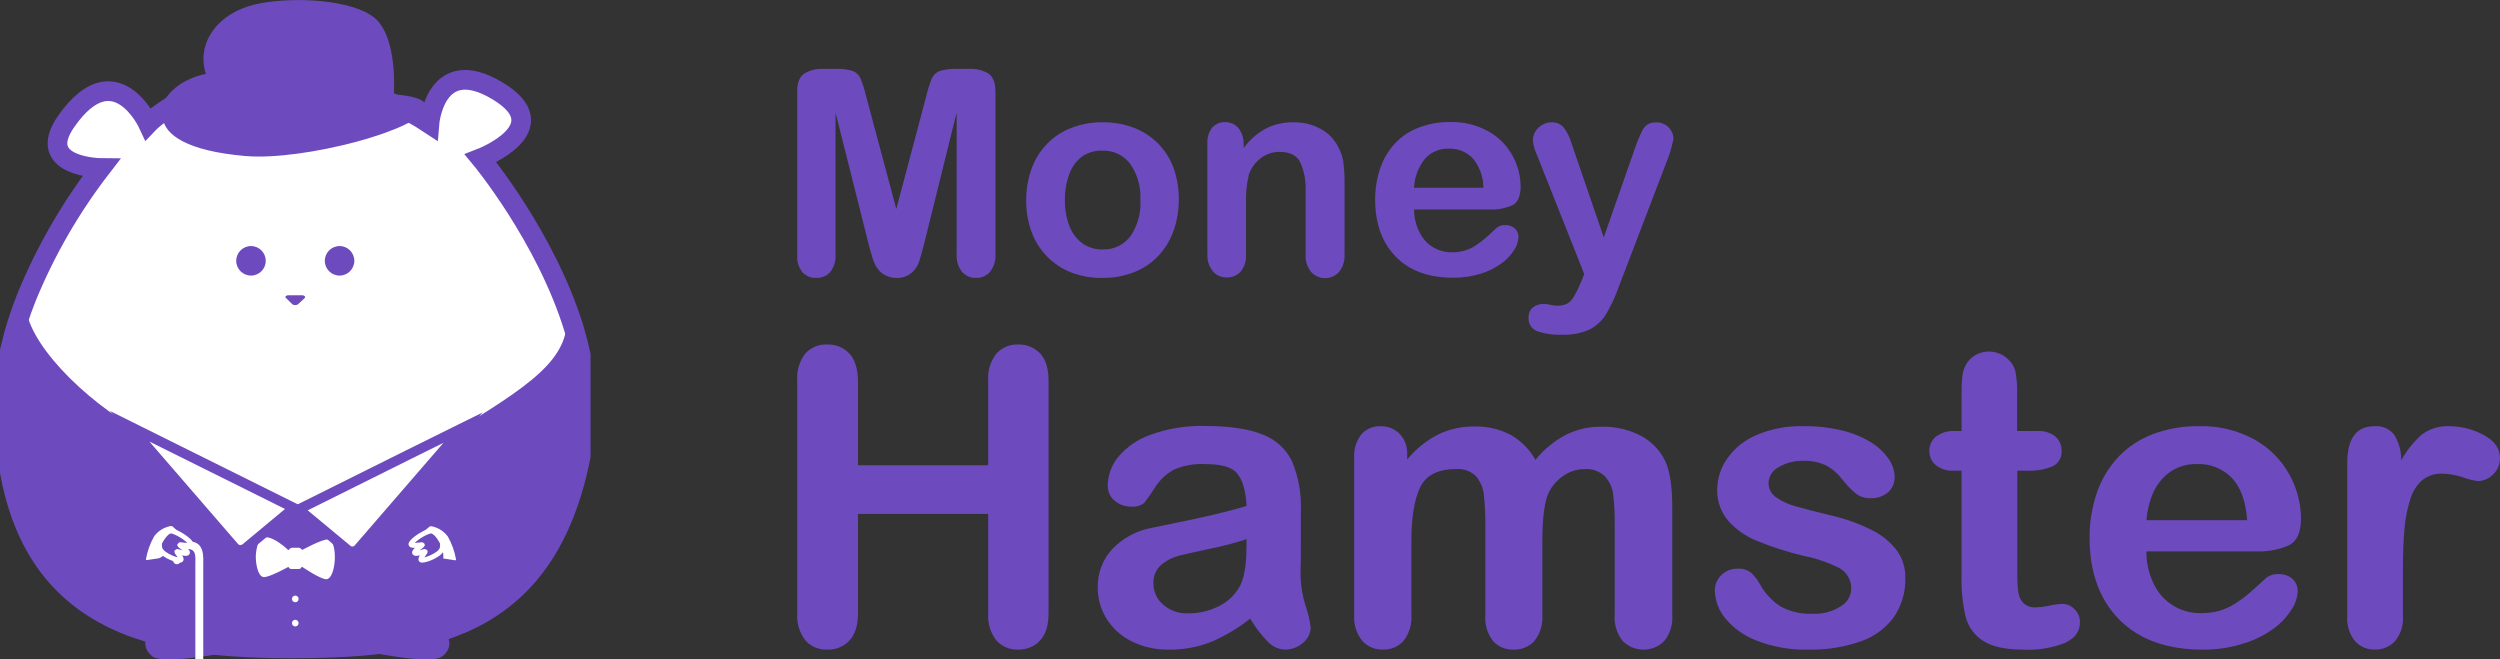 <svg width="254" height="67" viewBox="0 0 254 67" fill="none" xmlns="http://www.w3.org/2000/svg">
  <rect x="0" y="0" width="254" height="67" fill="#333333" stroke="none"/>
  <g clip-path="url(#clip0_434_26)">
  <path d="M88.232 24.729L84.889 11.427V25.841C84.937 26.485 84.746 27.124 84.353 27.637C84.175 27.834 83.956 27.99 83.711 28.093C83.466 28.197 83.201 28.245 82.936 28.235C82.677 28.247 82.418 28.203 82.177 28.105C81.936 28.008 81.719 27.86 81.541 27.671C81.133 27.163 80.932 26.52 80.977 25.869V9.321C80.992 8.41 81.237 7.794 81.711 7.474C82.292 7.13 82.962 6.965 83.636 7H84.951C85.524 6.975 86.097 7.047 86.645 7.215C86.821 7.284 86.981 7.388 87.117 7.52C87.252 7.652 87.361 7.809 87.436 7.982C87.669 8.569 87.858 9.173 88 9.789L91.066 21.228L94.103 9.789C94.243 9.173 94.431 8.569 94.668 7.982C94.744 7.807 94.855 7.648 94.993 7.516C95.132 7.384 95.296 7.282 95.475 7.215C96.023 7.047 96.596 6.974 97.169 7H98.501C99.174 6.964 99.843 7.129 100.421 7.474C100.895 7.796 101.138 8.412 101.138 9.321V25.841C101.178 26.489 100.976 27.128 100.573 27.637C100.392 27.835 100.17 27.991 99.923 28.095C99.675 28.198 99.407 28.246 99.139 28.235C98.88 28.242 98.622 28.191 98.385 28.088C98.147 27.985 97.934 27.831 97.762 27.637C97.357 27.129 97.155 26.489 97.197 25.841V11.427L93.9 24.729C93.68 25.593 93.505 26.225 93.369 26.632C93.213 27.058 92.951 27.437 92.607 27.733C92.173 28.085 91.624 28.264 91.066 28.235C90.624 28.242 90.189 28.122 89.812 27.891C89.484 27.688 89.21 27.406 89.016 27.072C88.818 26.718 88.668 26.338 88.57 25.943C88.457 25.587 88.339 25.169 88.232 24.729Z" fill="#6D4BBF"/>
  <path d="M119.764 20.331C119.768 21.423 119.577 22.507 119.199 23.532C118.86 24.475 118.325 25.335 117.63 26.056C116.939 26.764 116.103 27.315 115.18 27.671C114.158 28.058 113.071 28.25 111.978 28.235C110.894 28.253 109.817 28.062 108.806 27.671C107.882 27.305 107.047 26.747 106.355 26.033C105.664 25.32 105.133 24.467 104.797 23.532C104.427 22.508 104.245 21.425 104.261 20.336C104.255 19.233 104.446 18.137 104.825 17.101C105.167 16.16 105.706 15.304 106.406 14.588C107.098 13.885 107.934 13.34 108.856 12.991C109.869 12.603 110.945 12.411 112.029 12.426C113.122 12.41 114.209 12.602 115.23 12.991C116.159 13.35 117.001 13.905 117.698 14.617C118.388 15.333 118.919 16.188 119.256 17.124C119.613 18.154 119.785 19.24 119.764 20.331ZM115.863 20.331C115.943 19.013 115.573 17.706 114.813 16.627C114.482 16.197 114.053 15.852 113.562 15.622C113.071 15.392 112.532 15.284 111.99 15.306C111.278 15.283 110.576 15.48 109.98 15.87C109.376 16.316 108.918 16.931 108.664 17.637C108.336 18.497 108.177 19.411 108.196 20.331C108.178 21.241 108.337 22.146 108.664 22.996C108.929 23.693 109.389 24.299 109.991 24.74C110.586 25.15 111.296 25.361 112.018 25.344C112.561 25.365 113.101 25.255 113.592 25.023C114.083 24.791 114.512 24.444 114.841 24.012C115.587 22.935 115.947 21.638 115.863 20.331Z" fill="#6D4BBF"/>
  <path d="M126.353 14.577V15.046C126.947 14.223 127.719 13.543 128.611 13.058C129.485 12.618 130.455 12.401 131.434 12.426C132.393 12.408 133.341 12.639 134.183 13.098C134.971 13.521 135.604 14.183 135.99 14.989C136.248 15.467 136.419 15.987 136.492 16.525C136.575 17.226 136.613 17.931 136.605 18.637V25.869C136.642 26.508 136.441 27.138 136.041 27.637C135.861 27.833 135.643 27.989 135.4 28.096C135.157 28.203 134.895 28.258 134.629 28.258C134.364 28.258 134.101 28.203 133.858 28.096C133.615 27.989 133.397 27.833 133.218 27.637C132.818 27.144 132.617 26.52 132.653 25.887V19.388C132.698 18.378 132.504 17.373 132.089 16.452C131.733 15.768 131.022 15.43 129.96 15.43C129.304 15.436 128.667 15.648 128.137 16.034C127.558 16.459 127.121 17.05 126.883 17.728C126.641 18.792 126.544 19.884 126.595 20.974V25.847C126.64 26.488 126.438 27.123 126.031 27.62C125.849 27.81 125.628 27.959 125.383 28.056C125.139 28.153 124.877 28.197 124.614 28.184C124.353 28.192 124.093 28.14 123.855 28.034C123.616 27.927 123.405 27.768 123.236 27.569C122.836 27.076 122.635 26.452 122.672 25.819V14.634C122.625 14.04 122.796 13.451 123.151 12.974C123.317 12.788 123.522 12.641 123.752 12.543C123.981 12.445 124.229 12.4 124.478 12.409C124.803 12.403 125.124 12.488 125.404 12.652C125.691 12.824 125.921 13.077 126.065 13.38C126.259 13.749 126.358 14.16 126.353 14.577Z" fill="#6D4BBF"/>
  <path d="M151.289 21.285H143.667C143.668 22.096 143.862 22.895 144.232 23.617C144.528 24.229 144.993 24.745 145.572 25.102C146.151 25.459 146.82 25.643 147.501 25.632C147.932 25.639 148.361 25.584 148.777 25.469C149.178 25.357 149.559 25.184 149.906 24.955C150.255 24.731 150.587 24.482 150.899 24.209C151.204 23.946 151.599 23.585 152.085 23.125C152.329 22.941 152.632 22.851 152.938 22.871C153.289 22.854 153.635 22.971 153.903 23.199C154.03 23.316 154.129 23.46 154.193 23.62C154.258 23.78 154.286 23.953 154.276 24.125C154.249 24.564 154.107 24.989 153.863 25.356C153.536 25.882 153.113 26.342 152.616 26.711C151.982 27.183 151.274 27.545 150.521 27.784C149.585 28.083 148.607 28.228 147.625 28.213C145.129 28.213 143.189 27.499 141.804 26.073C140.419 24.646 139.723 22.723 139.715 20.302C139.707 19.216 139.88 18.136 140.229 17.107C140.545 16.168 141.055 15.306 141.725 14.577C142.398 13.86 143.227 13.308 144.147 12.962C145.165 12.574 146.248 12.383 147.337 12.398C148.702 12.361 150.051 12.692 151.244 13.358C152.275 13.941 153.122 14.801 153.688 15.842C154.209 16.795 154.486 17.861 154.496 18.947C154.496 19.924 154.219 20.562 153.66 20.85C152.914 21.176 152.102 21.325 151.289 21.285ZM143.667 19.077H150.719C150.712 17.987 150.332 16.933 149.64 16.09C149.324 15.761 148.942 15.503 148.518 15.333C148.095 15.163 147.64 15.084 147.185 15.102C146.737 15.087 146.292 15.169 145.88 15.343C145.468 15.516 145.098 15.777 144.796 16.107C144.107 16.948 143.71 17.991 143.667 19.077Z" fill="#6D4BBF"/>
  <path d="M160.606 28.715L160.961 27.851L156.179 15.802C155.945 15.328 155.796 14.816 155.739 14.289C155.738 13.963 155.826 13.643 155.993 13.363C156.166 13.079 156.409 12.844 156.699 12.68C156.982 12.515 157.303 12.428 157.63 12.426C157.871 12.414 158.112 12.459 158.333 12.557C158.553 12.655 158.748 12.803 158.9 12.991C159.239 13.453 159.493 13.97 159.651 14.521L162.943 24.119L166.059 15.215C166.25 14.638 166.475 14.072 166.731 13.521C166.862 13.175 167.087 12.872 167.38 12.646C167.671 12.489 167.999 12.414 168.329 12.432C168.627 12.433 168.92 12.515 169.176 12.669C169.44 12.816 169.657 13.036 169.802 13.301C169.948 13.558 170.024 13.848 170.023 14.142C169.983 14.323 169.921 14.577 169.836 14.91C169.752 15.243 169.65 15.576 169.526 15.921L164.445 29.195C164.109 30.152 163.68 31.073 163.163 31.945C162.758 32.596 162.185 33.124 161.503 33.475C160.63 33.867 159.676 34.049 158.72 34.006C157.85 34.047 156.98 33.923 156.157 33.639C155.889 33.533 155.662 33.344 155.509 33.1C155.356 32.857 155.284 32.571 155.304 32.284C155.292 32.092 155.323 31.9 155.393 31.722C155.463 31.544 155.572 31.383 155.711 31.25C156.052 30.984 156.481 30.855 156.913 30.889C157.119 30.889 157.325 30.917 157.523 30.974C157.734 31.025 157.95 31.054 158.167 31.058C158.527 31.075 158.887 31.007 159.217 30.861C159.503 30.688 159.739 30.442 159.9 30.149C160.171 29.69 160.407 29.21 160.606 28.715Z" fill="#6D4BBF"/>
  </g>
  <g clip-path="url(#clip1_434_26)">
  <path d="M87.169 38.679V47.268H100.401V38.679C100.325 37.689 100.624 36.705 101.239 35.92C101.516 35.616 101.858 35.377 102.239 35.218C102.62 35.059 103.031 34.984 103.445 35C103.861 34.986 104.275 35.06 104.659 35.217C105.044 35.374 105.39 35.61 105.676 35.91C106.245 36.516 106.531 37.439 106.534 38.679V62.295C106.534 63.54 106.246 64.465 105.665 65.08C105.382 65.38 105.038 65.617 104.655 65.776C104.272 65.935 103.86 66.011 103.445 66C103.029 66.017 102.614 65.943 102.231 65.782C101.847 65.621 101.505 65.378 101.229 65.07C100.621 64.275 100.327 63.289 100.401 62.295V52.218H87.169V62.295C87.169 63.54 86.881 64.465 86.3 65.08C86.013 65.385 85.662 65.626 85.271 65.784C84.881 65.943 84.46 66.017 84.038 66C83.623 66.017 83.21 65.942 82.827 65.782C82.445 65.621 82.103 65.378 81.828 65.07C81.22 64.275 80.926 63.289 81 62.295V38.679C80.924 37.692 81.214 36.711 81.818 35.92C82.095 35.613 82.439 35.371 82.823 35.212C83.207 35.053 83.622 34.98 84.038 35C84.457 34.984 84.874 35.058 85.261 35.215C85.649 35.371 85.998 35.608 86.285 35.91C86.857 36.516 87.152 37.439 87.169 38.679Z" fill="#6D4BBF"/>
  <path d="M127.02 62.849C125.813 63.808 124.482 64.603 123.061 65.212C121.697 65.753 120.238 66.021 118.769 66C117.447 66.028 116.137 65.737 114.954 65.151C113.909 64.633 113.031 63.836 112.42 62.849C111.831 61.902 111.523 60.81 111.531 59.698C111.498 58.26 112.022 56.864 112.996 55.795C114.073 54.666 115.487 53.905 117.031 53.625C117.391 53.544 118.28 53.361 119.699 53.077C121.098 52.787 122.337 52.528 123.349 52.279C124.362 52.03 125.462 51.77 126.65 51.41C126.583 49.936 126.279 48.869 125.75 48.167C125.22 47.466 124.12 47.151 122.45 47.151C121.337 47.087 120.226 47.291 119.211 47.746C118.45 48.176 117.81 48.787 117.35 49.524C117.012 50.064 116.647 50.587 116.255 51.09C116.064 51.241 115.844 51.352 115.608 51.417C115.372 51.482 115.125 51.498 114.882 51.466C114.277 51.476 113.689 51.26 113.237 50.861C113.015 50.673 112.837 50.439 112.717 50.175C112.597 49.912 112.538 49.625 112.543 49.336C112.557 48.295 112.918 47.287 113.572 46.47C114.439 45.428 115.576 44.638 116.862 44.183C118.64 43.532 120.528 43.225 122.424 43.279C124.907 43.279 126.86 43.573 128.279 44.148C129.605 44.645 130.684 45.633 131.286 46.902C131.934 48.483 132.234 50.183 132.166 51.887C132.166 53.199 132.166 54.312 132.166 55.221C132.166 56.131 132.166 57.152 132.135 58.27C132.139 59.384 132.313 60.49 132.649 61.553C132.9 62.265 133.072 63.001 133.163 63.749C133.156 64.045 133.085 64.336 132.955 64.602C132.824 64.869 132.638 65.105 132.407 65.294C131.895 65.753 131.227 66.005 130.536 66C129.875 65.967 129.254 65.677 128.809 65.192C128.119 64.485 127.518 63.699 127.02 62.849ZM126.65 54.774C125.472 55.167 124.27 55.485 123.051 55.724C121.471 56.063 120.378 56.309 119.771 56.461C119.124 56.627 118.524 56.934 118.013 57.361C117.737 57.596 117.518 57.89 117.375 58.221C117.231 58.552 117.167 58.912 117.186 59.272C117.182 59.679 117.268 60.083 117.438 60.455C117.607 60.827 117.856 61.158 118.167 61.426C118.873 62.044 119.796 62.363 120.738 62.316C121.81 62.324 122.868 62.077 123.822 61.594C124.677 61.18 125.392 60.528 125.878 59.719C126.386 58.875 126.641 57.486 126.644 55.551L126.65 54.774Z" fill="#6D4BBF"/>
  <path d="M156.701 55.059V62.483C156.774 63.431 156.486 64.372 155.894 65.121C155.626 65.412 155.296 65.641 154.928 65.793C154.561 65.944 154.164 66.015 153.766 66C153.375 66.013 152.986 65.941 152.626 65.789C152.266 65.637 151.945 65.409 151.684 65.121C151.109 64.364 150.835 63.426 150.913 62.483V53.585C150.928 52.494 150.878 51.403 150.764 50.317C150.704 49.617 150.431 48.951 149.982 48.406C149.718 48.137 149.396 47.931 149.04 47.801C148.684 47.672 148.304 47.623 147.926 47.659C146.082 47.659 144.866 48.286 144.276 49.539C143.687 50.793 143.394 52.592 143.397 54.937V62.483C143.466 63.426 143.182 64.361 142.6 65.111C142.339 65.402 142.017 65.633 141.655 65.787C141.293 65.94 140.902 66.013 140.508 66C140.113 66.012 139.721 65.938 139.358 65.784C138.995 65.631 138.67 65.401 138.406 65.111C137.81 64.367 137.519 63.429 137.588 62.483V46.511C137.528 45.652 137.789 44.802 138.323 44.122C138.564 43.853 138.862 43.639 139.197 43.498C139.531 43.356 139.893 43.29 140.256 43.304C140.615 43.294 140.972 43.356 141.305 43.488C141.638 43.619 141.941 43.816 142.194 44.066C142.46 44.349 142.666 44.682 142.8 45.045C142.933 45.408 142.991 45.794 142.971 46.18V46.688C143.827 45.635 144.897 44.769 146.112 44.148C147.27 43.59 148.545 43.31 149.833 43.329C151.104 43.302 152.36 43.596 153.483 44.183C154.544 44.784 155.416 45.664 156.002 46.724C156.841 45.675 157.892 44.81 159.087 44.183C160.201 43.625 161.436 43.341 162.685 43.355C164.072 43.319 165.445 43.628 166.679 44.254C167.769 44.827 168.645 45.73 169.178 46.831C169.661 47.847 169.903 49.428 169.903 51.593V62.483C169.975 63.431 169.687 64.372 169.096 65.121C168.821 65.4 168.492 65.623 168.128 65.774C167.765 65.926 167.375 66.004 166.98 66.004C166.586 66.004 166.195 65.926 165.832 65.774C165.469 65.623 165.14 65.4 164.865 65.121C164.271 64.376 163.981 63.439 164.053 62.493V53.097C164.065 52.134 164.012 51.171 163.893 50.215C163.812 49.536 163.519 48.898 163.055 48.391C162.784 48.132 162.461 47.934 162.106 47.807C161.752 47.681 161.375 47.631 160.999 47.659C160.243 47.661 159.505 47.888 158.881 48.31C158.219 48.751 157.687 49.358 157.339 50.068C156.907 51.008 156.701 52.675 156.701 55.059Z" fill="#6D4BBF"/>
  <path d="M193.582 58.697C193.621 60.101 193.224 61.482 192.445 62.656C191.61 63.809 190.436 64.68 189.083 65.151C187.348 65.758 185.515 66.046 183.675 66C181.893 66.043 180.12 65.73 178.463 65.08C177.206 64.607 176.099 63.812 175.255 62.778C174.617 61.99 174.256 61.018 174.227 60.008C174.222 59.715 174.279 59.424 174.393 59.153C174.507 58.882 174.676 58.637 174.89 58.433C175.109 58.216 175.371 58.046 175.659 57.934C175.947 57.821 176.256 57.768 176.566 57.777C177.059 57.743 177.547 57.898 177.928 58.209C178.293 58.553 178.598 58.953 178.833 59.393C179.328 60.297 180.043 61.064 180.915 61.624C181.925 62.162 183.064 62.417 184.21 62.361C185.194 62.402 186.168 62.141 186.996 61.614C187.307 61.442 187.569 61.195 187.758 60.897C187.948 60.599 188.059 60.258 188.081 59.907C188.11 59.481 188.021 59.055 187.822 58.676C187.624 58.297 187.324 57.979 186.955 57.757C185.784 57.158 184.532 56.725 183.238 56.471C181.618 56.09 180.031 55.581 178.494 54.947C177.38 54.499 176.386 53.804 175.589 52.914C174.835 52.026 174.437 50.896 174.468 49.738C174.477 48.602 174.836 47.496 175.497 46.567C176.246 45.512 177.281 44.688 178.483 44.188C179.989 43.557 181.614 43.254 183.249 43.299C184.577 43.282 185.902 43.432 187.192 43.746C188.222 43.99 189.207 44.397 190.106 44.95C190.809 45.384 191.414 45.955 191.885 46.627C192.263 47.155 192.476 47.781 192.497 48.427C192.508 48.72 192.455 49.012 192.342 49.284C192.23 49.556 192.06 49.8 191.844 50.002C191.333 50.44 190.668 50.66 189.993 50.617C189.454 50.628 188.929 50.448 188.513 50.109C187.997 49.669 187.53 49.177 187.12 48.64C186.709 48.108 186.195 47.662 185.608 47.329C184.879 46.963 184.066 46.788 183.249 46.821C182.357 46.788 181.476 47.01 180.709 47.461C180.409 47.614 180.156 47.844 179.975 48.126C179.794 48.408 179.693 48.733 179.681 49.067C179.678 49.349 179.745 49.628 179.874 49.879C180.004 50.13 180.194 50.347 180.426 50.51C181.033 50.937 181.712 51.252 182.431 51.44C183.274 51.684 184.433 51.984 185.906 52.34C187.396 52.669 188.838 53.181 190.199 53.864C191.193 54.351 192.057 55.061 192.723 55.938C193.3 56.743 193.601 57.71 193.582 58.697Z" fill="#6D4BBF"/>
  <path d="M198.672 43.792H199.294V40.438C199.294 39.538 199.294 38.832 199.366 38.324C199.397 37.859 199.535 37.407 199.767 37.002C199.995 36.615 200.323 36.294 200.718 36.072C201.139 35.832 201.619 35.709 202.106 35.717C202.835 35.724 203.533 36.014 204.049 36.525C204.428 36.868 204.686 37.322 204.784 37.821C204.903 38.541 204.955 39.271 204.938 40.001V43.792H206.995C207.655 43.745 208.308 43.947 208.825 44.356C209.03 44.535 209.193 44.757 209.303 45.005C209.412 45.254 209.465 45.523 209.457 45.794C209.484 46.115 209.412 46.438 209.252 46.718C209.092 46.999 208.85 47.226 208.557 47.37C207.746 47.71 206.867 47.864 205.987 47.822H204.959V58.087C204.948 58.766 204.979 59.445 205.051 60.12C205.097 60.545 205.277 60.945 205.565 61.264C205.74 61.425 205.947 61.548 206.173 61.624C206.399 61.7 206.639 61.728 206.876 61.706C207.33 61.689 207.781 61.632 208.223 61.533C208.657 61.432 209.099 61.373 209.544 61.355C209.777 61.358 210.006 61.408 210.218 61.501C210.43 61.595 210.621 61.73 210.778 61.899C210.957 62.074 211.097 62.283 211.191 62.514C211.285 62.745 211.33 62.992 211.323 63.24C211.323 64.138 210.828 64.826 209.837 65.304C208.467 65.846 206.993 66.084 205.519 66C203.751 66 202.412 65.707 201.504 65.121C200.615 64.565 199.975 63.694 199.715 62.687C199.398 61.326 199.256 59.931 199.294 58.535V47.822H198.548C197.87 47.873 197.198 47.668 196.667 47.248C196.458 47.067 196.292 46.843 196.18 46.592C196.069 46.341 196.016 46.068 196.024 45.794C196.017 45.519 196.074 45.247 196.191 44.997C196.308 44.748 196.481 44.528 196.698 44.356C197.266 43.939 197.967 43.739 198.672 43.792Z" fill="#6D4BBF"/>
  <path d="M229.12 56.019H218.072C218.061 57.182 218.327 58.331 218.848 59.373C219.274 60.262 219.95 61.01 220.796 61.528C221.641 62.046 222.619 62.313 223.614 62.295C224.239 62.303 224.862 62.225 225.464 62.062C226.04 61.898 226.588 61.649 227.089 61.325C227.599 61.004 228.083 60.645 228.539 60.252C228.981 59.873 229.553 59.355 230.256 58.697C230.611 58.432 231.051 58.303 231.495 58.331C232.007 58.308 232.509 58.475 232.903 58.799C233.087 58.968 233.23 59.175 233.324 59.405C233.417 59.635 233.458 59.883 233.443 60.13C233.401 60.761 233.194 61.371 232.841 61.899C232.368 62.653 231.754 63.312 231.032 63.84C230.111 64.513 229.082 65.028 227.989 65.365C226.631 65.801 225.211 66.015 223.783 66C220.154 66 217.334 64.984 215.322 62.951C213.31 60.918 212.303 58.145 212.299 54.632C212.289 53.077 212.54 51.531 213.045 50.058C213.506 48.712 214.247 47.476 215.219 46.429C216.199 45.403 217.401 44.608 218.735 44.107C220.213 43.556 221.782 43.282 223.362 43.299C225.348 43.234 227.315 43.703 229.053 44.656C230.55 45.488 231.78 46.721 232.6 48.213C233.362 49.578 233.769 51.11 233.782 52.67C233.782 54.079 233.374 54.989 232.559 55.399C231.477 55.868 230.299 56.081 229.12 56.019ZM218.072 52.853H228.312C228.175 50.942 227.661 49.514 226.77 48.569C226.312 48.095 225.757 47.722 225.142 47.477C224.526 47.232 223.865 47.119 223.203 47.146C222.554 47.126 221.909 47.245 221.311 47.494C220.713 47.743 220.176 48.117 219.738 48.589C218.812 49.55 218.257 50.968 218.072 52.853Z" fill="#6D4BBF"/>
  <path d="M244.136 57.94V62.605C244.203 63.523 243.914 64.431 243.328 65.146C243.066 65.424 242.747 65.643 242.393 65.79C242.038 65.936 241.656 66.006 241.272 65.995C240.895 66.004 240.52 65.933 240.174 65.784C239.828 65.636 239.518 65.415 239.267 65.136C238.693 64.416 238.413 63.51 238.481 62.595V47.065C238.481 44.554 239.398 43.301 241.231 43.304C241.617 43.269 242.006 43.331 242.361 43.485C242.716 43.639 243.026 43.879 243.262 44.183C243.737 44.967 243.979 45.867 243.961 46.78C244.492 45.805 245.188 44.927 246.017 44.183C246.827 43.562 247.836 43.25 248.86 43.304C250.068 43.307 251.255 43.609 252.314 44.183C253.428 44.766 253.987 45.542 253.99 46.511C254.003 46.828 253.947 47.144 253.826 47.438C253.704 47.731 253.52 47.996 253.286 48.213C252.881 48.627 252.327 48.867 251.744 48.879C251.233 48.806 250.731 48.681 250.248 48.503C249.571 48.27 248.862 48.141 248.145 48.122C247.414 48.09 246.695 48.319 246.12 48.767C245.541 49.279 245.119 49.941 244.901 50.678C244.581 51.655 244.379 52.667 244.3 53.691C244.187 54.845 244.136 56.263 244.136 57.94Z" fill="#6D4BBF"/>
  </g>
  <g clip-path="url(#clip2_434_26)">
  <path d="M59.385 44.137C56.466 63.853 44.033 65.83 30.001 65.871H29.075C15.005 65.818 0.414 63.239 0.414 40.783C0.414 37.195 1.373 33.541 2.692 30.213C4.616 25.515 7.164 21.095 10.267 17.071C10.267 17.071 3.432 17.018 6.748 12.301C11.672 5.298 15.05 12.581 15.05 12.581C15.05 12.581 19.553 7.827 28.562 7.955C33.924 8.026 39.152 9.632 43.624 12.581C43.624 12.581 44.186 5.43 50.52 9.215C56.854 13.001 48.829 16.087 48.829 16.087C48.829 16.087 55.482 24.087 58.339 33.475C59.376 36.952 59.906 40.614 59.385 44.137Z" fill="white" stroke="#6D4BBF" stroke-width="2" stroke-miterlimit="10"/>
  <path d="M25.5 28C26.328 28 27 27.328 27 26.5C27 25.672 26.328 25 25.5 25C24.672 25 24 25.672 24 26.5C24 27.328 24.672 28 25.5 28Z" fill="#6D4BBF"/>
  <path d="M34.5 28C35.328 28 36 27.328 36 26.5C36 25.672 35.328 25 34.5 25C33.672 25 33 25.672 33 26.5C33 27.328 33.672 28 34.5 28Z" fill="#6D4BBF"/>
  <path d="M59.385 44.137C56.511 63.527 43.558 65.649 29.769 65.748C29.657 65.748 29.55 65.748 29.438 65.748H29.108C15.224 65.62 0.414 62.889 0.414 40.783C0.414 37.195 1.373 33.541 2.692 30.213C1.927 33.587 7.24 39.584 13.363 43.317L24.415 56.087L28.136 52.998L30.075 51.494H30.377L32.444 53.216L35.909 56.1L46.903 43.395C54.803 38.542 58.355 35.951 57.479 31.037C58.533 34.476 59.906 40.614 59.385 44.137Z" fill="#6D4BBF"/>
  <path d="M17.969 45.525L29.959 51.482L24.419 56.083L13.367 43.313C14.83 44.189 16.37 44.929 17.969 45.525Z" fill="#6D4BBF"/>
  <path d="M46.907 43.379L35.913 56.083L30.377 51.494L41.631 45.9C43.461 45.216 45.226 44.373 46.907 43.379Z" fill="#6D4BBF"/>
  <path d="M29.768 65.748H29.438C29.549 65.752 29.657 65.748 29.768 65.748Z" fill="#6D4BBF"/>
  <path d="M20.921 7.506C20.606 6.572 20.59 5.565 20.875 4.622C21.351 3.032 22.942 0.985 26.481 0.33C30.021 -0.325 35.697 -0.037 37.988 1.763C40.468 3.716 40.01 9.59 40.01 9.59C40.01 9.59 43.416 9.734 43.276 10.871C42.999 13.125 30.843 16.367 24.927 15.852C19.01 15.337 16.807 13.73 16.538 12.041C16.269 10.352 17.084 9.45 18.192 8.63C19.02 8.084 19.947 7.702 20.921 7.506Z" fill="#6D4BBF"/>
  <path d="M29.297 55.898C29.297 55.898 27.486 54.114 26.535 54.699C26.254 54.868 25.969 55.898 25.989 56.66C26.01 57.422 26.229 58.547 26.762 58.629C27.296 58.712 29.297 57.595 29.297 57.595L29.355 57.673C29.381 57.716 29.417 57.751 29.461 57.775C29.504 57.8 29.553 57.813 29.603 57.813H30.384C30.419 57.813 30.452 57.805 30.483 57.791C30.514 57.776 30.541 57.754 30.562 57.727L30.674 57.575C30.674 57.575 32.654 58.926 33.196 58.847C34.172 58.699 34.349 54.967 33.365 54.81C32.803 54.724 30.711 55.873 30.711 55.873L30.587 55.758C30.552 55.724 30.511 55.696 30.465 55.678C30.42 55.66 30.371 55.65 30.322 55.651H29.727C29.669 55.649 29.612 55.659 29.559 55.68C29.505 55.701 29.457 55.733 29.417 55.774L29.297 55.898Z" fill="white"/>
  <path d="M29.247 30H30.726C30.776 30.001 30.825 30.011 30.867 30.028C30.909 30.045 30.944 30.069 30.967 30.097C30.99 30.125 31.002 30.157 31 30.189C30.998 30.221 30.983 30.252 30.957 30.279L30.292 30.901C30.258 30.932 30.213 30.957 30.16 30.974C30.108 30.991 30.05 31 29.991 31C29.933 31 29.875 30.991 29.822 30.974C29.77 30.957 29.725 30.932 29.69 30.901L29.026 30.251C29.007 30.225 28.998 30.197 29 30.169C29.002 30.141 29.014 30.113 29.036 30.089C29.058 30.064 29.088 30.043 29.125 30.028C29.162 30.012 29.204 30.003 29.247 30Z" fill="#6D4BBF"/>
  <path d="M29.869 51.605L24.941 55.7C24.776 55.83 24.567 55.893 24.358 55.876C24.148 55.858 23.953 55.761 23.812 55.605L13.277 43.428L13.17 43.304L17.883 45.648L29.869 51.605Z" fill="white" stroke="#6D4BBF" stroke-miterlimit="10"/>
  <path d="M47.055 43.444L46.885 43.642L36.413 55.745C36.275 55.906 36.078 56.006 35.867 56.023C35.655 56.04 35.446 55.973 35.284 55.836L30.355 51.745L41.61 46.139L47.055 43.444Z" fill="white" stroke="#6D4BBF" stroke-miterlimit="10"/>
  <path d="M30.001 61.187C30.188 61.187 30.34 61.036 30.34 60.85C30.34 60.663 30.188 60.512 30.001 60.512C29.814 60.512 29.662 60.663 29.662 60.85C29.662 61.036 29.814 61.187 30.001 61.187Z" fill="white"/>
  <path d="M30.001 63.647C30.188 63.647 30.34 63.495 30.34 63.309C30.34 63.122 30.188 62.971 30.001 62.971C29.814 62.971 29.662 63.122 29.662 63.309C29.662 63.495 29.814 63.647 30.001 63.647Z" fill="white"/>
  <path d="M24.072 66.102C24.072 66.102 16.651 67.651 15.464 66.679C14.278 65.707 14.67 64.364 16.043 63.795C19.396 62.365 24.072 66.102 24.072 66.102Z" fill="#6D4BBF"/>
  <path d="M36.348 66.015C36.348 66.015 43.765 67.663 44.956 66.679C46.146 65.694 45.749 64.364 44.373 63.795C41.02 62.365 36.348 66.015 36.348 66.015Z" fill="#6D4BBF"/>
  <path d="M20.649 67V57.381C20.649 56.557 20.814 55.004 19.173 55.004C17.532 55.004 17.482 56.837 17.627 57.113C17.66 57.178 17.712 57.233 17.776 57.27C17.839 57.307 17.912 57.326 17.986 57.323C18.06 57.32 18.131 57.297 18.192 57.255C18.253 57.214 18.301 57.156 18.33 57.088C18.528 56.763 18.259 55.787 19.119 55.787C19.979 55.787 19.847 56.664 19.847 57.286C19.847 57.484 19.847 67 19.847 67H20.649Z" fill="white"/>
  <path d="M17.332 55.614C17.865 54.893 18.225 54.056 18.052 53.929C17.878 53.801 17.03 54.098 16.497 54.819C15.963 55.539 15.881 56.561 16.055 56.689C16.228 56.816 16.803 56.347 17.332 55.614Z" fill="white"/>
  <path d="M16.266 55.782C15.997 55.082 16.564 53.665 17.581 53.986C18.407 54.242 19.487 55.094 19.412 55.317C19.338 55.539 18.283 55.296 18.259 55.354C18.234 55.412 19.172 55.993 19.032 56.178C18.891 56.363 18.006 55.964 17.969 56.038C17.932 56.112 18.532 56.726 18.383 56.886C18.234 57.047 16.539 56.471 16.266 55.782Z" fill="#6D4BBF" stroke="white" stroke-width="0.5" stroke-miterlimit="10"/>
  <path d="M18.055 53.966C18.055 53.966 17.253 53.859 16.62 54.938C16.257 55.46 16.082 56.088 16.124 56.722L14.921 56.903C14.908 56.905 14.895 56.905 14.883 56.901C14.87 56.897 14.859 56.89 14.85 56.88C14.841 56.871 14.834 56.859 14.831 56.847C14.828 56.834 14.827 56.821 14.83 56.808C14.973 55.997 15.253 55.216 15.657 54.497C16.056 53.953 16.647 53.579 17.311 53.451C17.355 53.441 17.401 53.442 17.444 53.453C17.488 53.463 17.529 53.484 17.563 53.513L18.055 53.966Z" fill="white"/>
  <path d="M44.902 55.782C45.167 55.082 44.6 53.665 43.587 53.986C42.76 54.242 41.681 55.094 41.756 55.317C41.83 55.539 42.88 55.296 42.909 55.354C42.938 55.412 41.991 55.993 42.132 56.178C42.272 56.363 43.157 55.964 43.199 56.038C43.24 56.112 42.632 56.726 42.785 56.886C42.938 57.047 44.654 56.471 44.902 55.782Z" fill="#6D4BBF" stroke="white" stroke-width="0.5" stroke-miterlimit="10"/>
  <path d="M43.107 53.966C43.107 53.966 43.914 53.859 44.546 54.938C44.91 55.467 45.083 56.103 45.038 56.742L46.237 56.924C46.25 56.927 46.264 56.927 46.277 56.923C46.29 56.919 46.302 56.913 46.312 56.903C46.321 56.894 46.328 56.882 46.332 56.869C46.335 56.856 46.336 56.842 46.332 56.829C46.187 56.018 45.908 55.237 45.505 54.518C45.106 53.974 44.516 53.6 43.852 53.471C43.808 53.462 43.763 53.462 43.72 53.473C43.677 53.484 43.637 53.504 43.604 53.533L43.107 53.966Z" fill="white"/>
  </g>
  <defs>
  <clipPath id="clip0_434_26">
  <rect width="89" height="27" fill="white" transform="translate(81 7)"/>
  </clipPath>
  <clipPath id="clip1_434_26">
  <rect width="173" height="31" fill="white" transform="translate(81 35)"/>
  </clipPath>
  <clipPath id="clip2_434_26">
  <rect width="60" height="67" fill="white"/>
  </clipPath>
  </defs>
  </svg>
  